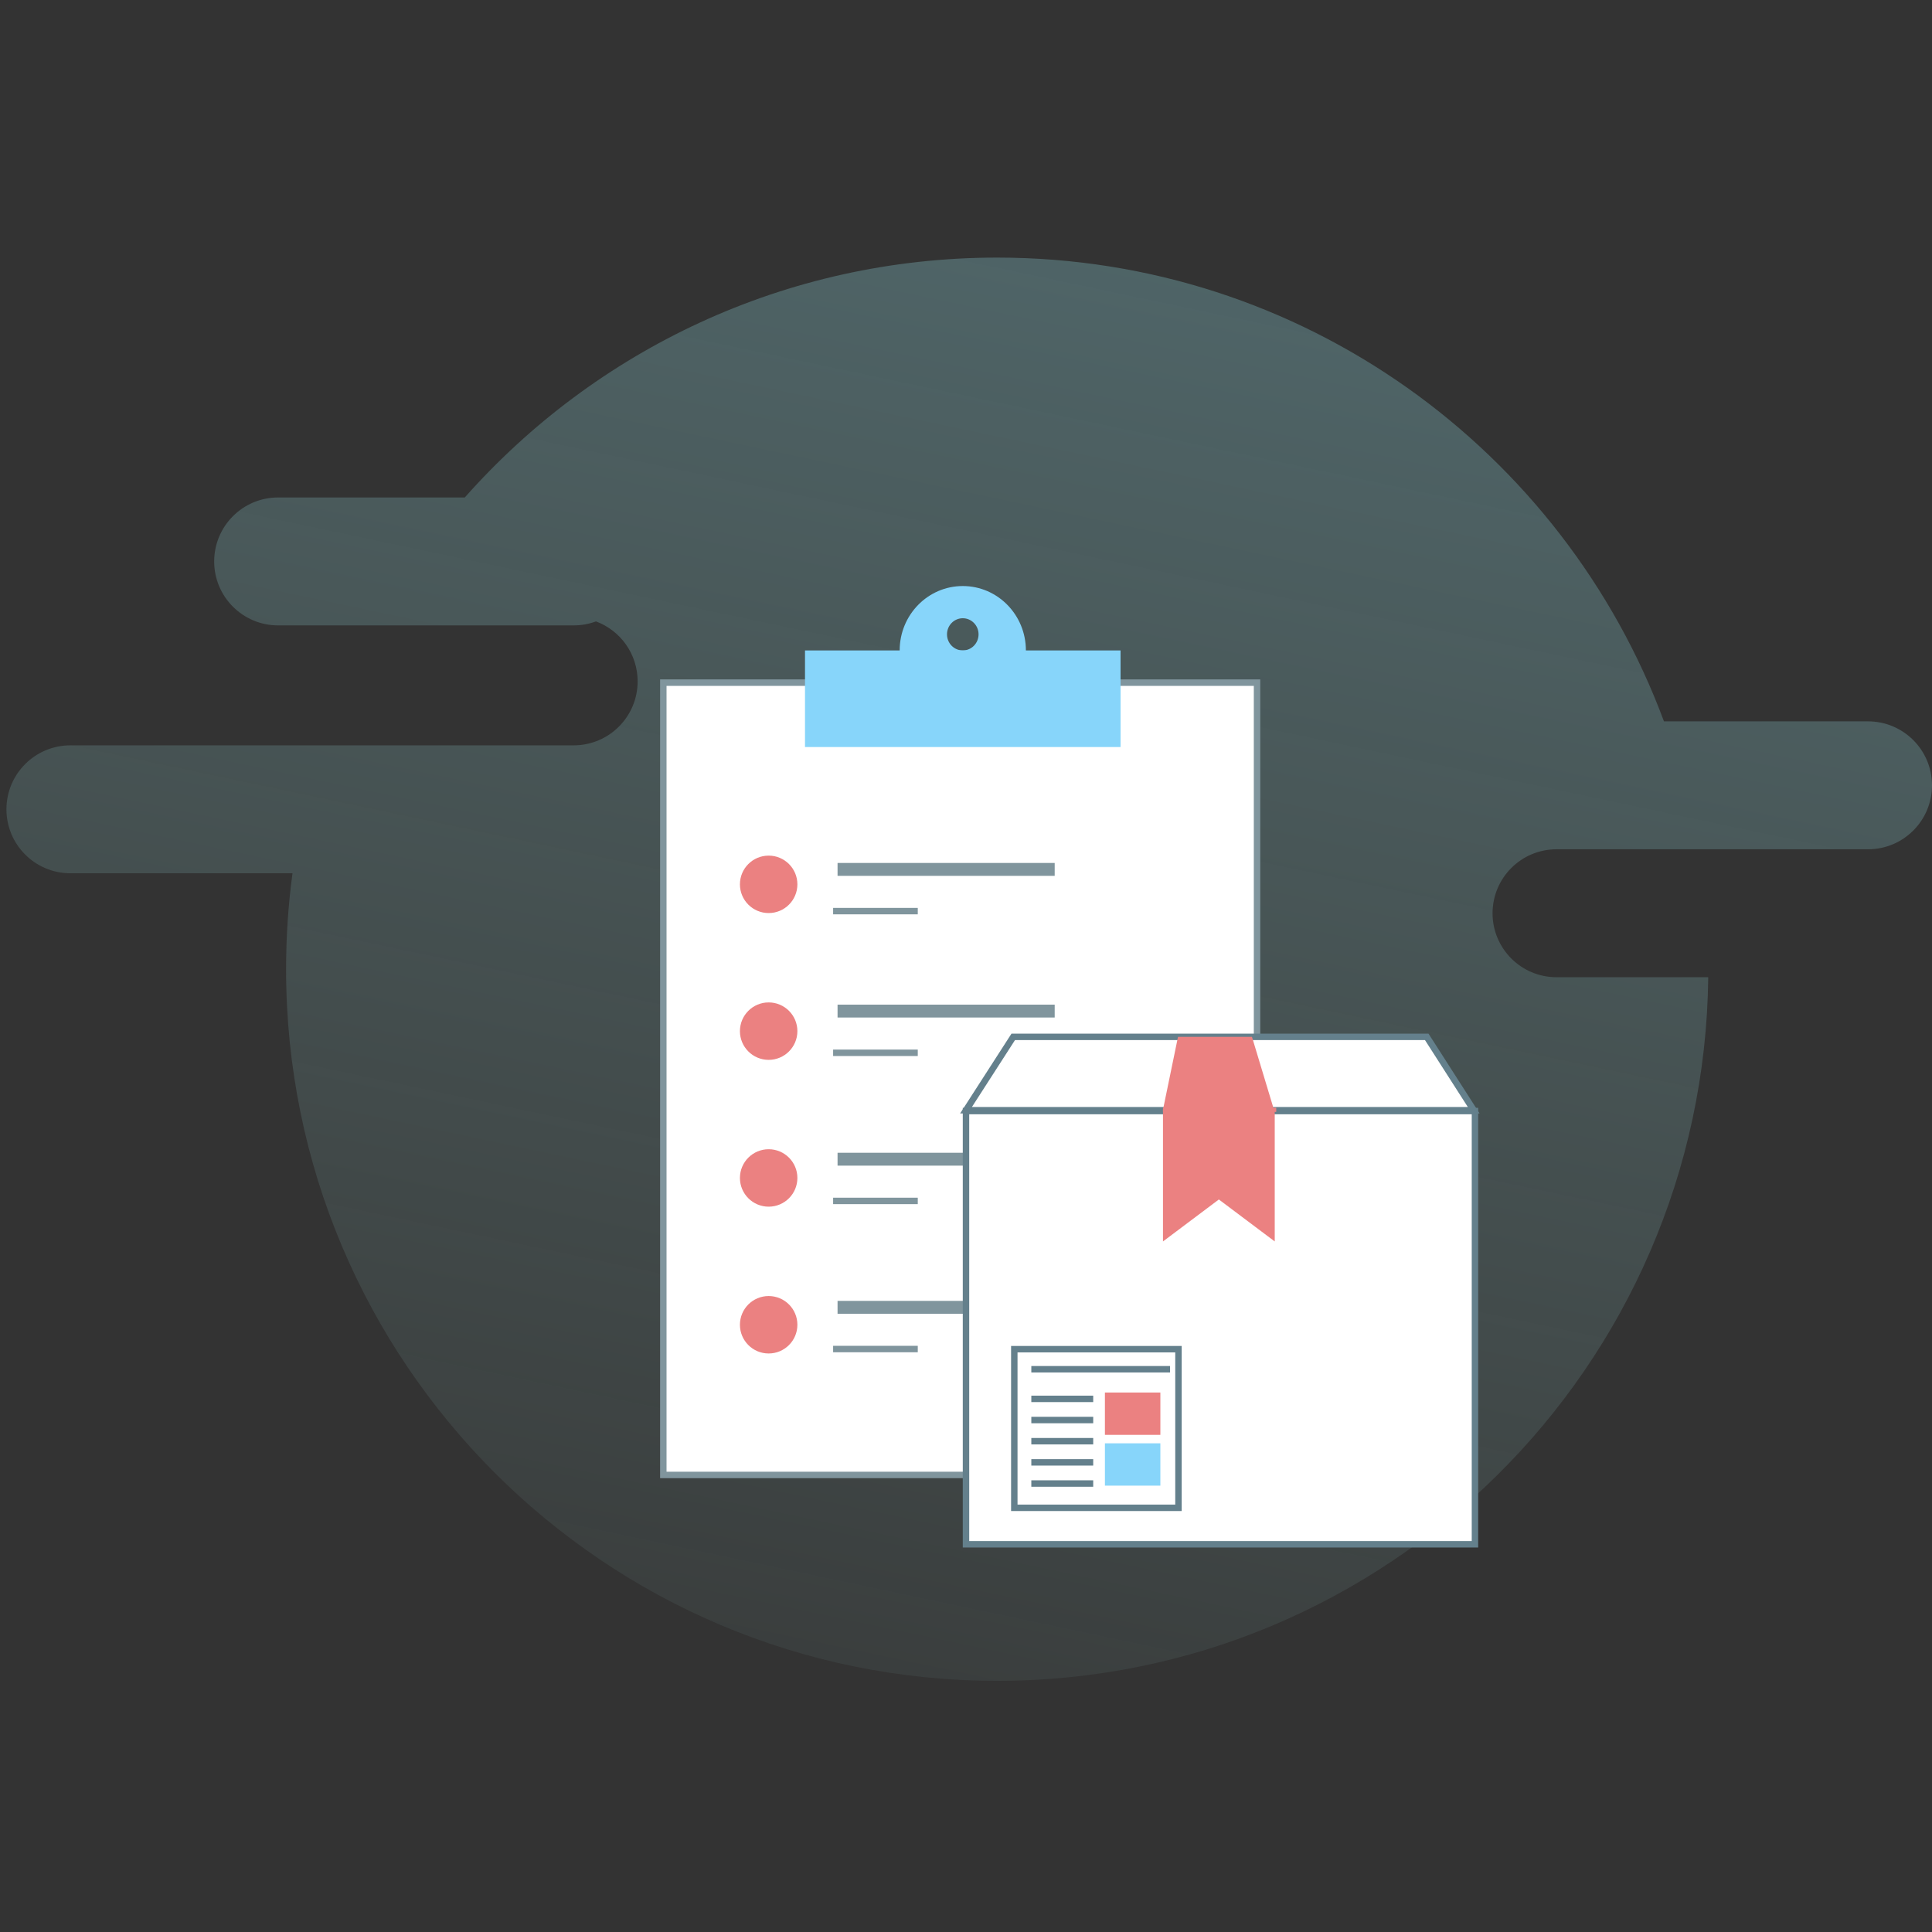 <?xml version="1.0" encoding="UTF-8"?>
<svg width="300px" height="300px" viewBox="0 0 300 300" version="1.1" xmlns="http://www.w3.org/2000/svg" xmlns:xlink="http://www.w3.org/1999/xlink">
    <rect x="0" y="0" width="300" height="300" fill="#333333" stroke="none"/>
    <!-- Generator: Sketch 48.2 (47327) - http://www.bohemiancoding.com/sketch -->
    <title>order log_empty</title>
    <desc>Created with Sketch.</desc>
    <defs>
        <linearGradient x1="169.961%" y1="-324.054%" x2="38.532%" y2="125.543%" id="linearGradient-1">
            <stop stop-color="#44C0FF" offset="0%"></stop>
            <stop stop-color="#B9F9F0" stop-opacity="0" offset="100%"></stop>
        </linearGradient>
        <rect id="path-2" x="0" y="0" width="26.492" height="25.633"></rect>
    </defs>
    <g id="resized-illustrations_version-2" stroke="none" stroke-width="1" fill="none" fill-rule="evenodd">
        <g id="order-log_empty">
            <g id="error-msg">
                <rect id="Rectangle-4" x="0" y="0" width="300" height="300"></rect>
                <path d="M265.255,151.742 C264.59,212.197 215.411,261 154.842,261 C93.86,261 44.423,211.527 44.423,150.5 C44.423,145.447 44.762,140.474 45.418,135.601 L10.933,135.601 C5.447,135.601 1,131.154 1,125.669 C1,120.183 5.447,115.736 10.933,115.736 L49.999,115.736 L89.08,115.736 C94.565,115.736 99.012,111.289 99.012,105.803 C99.012,101.536 96.322,97.897 92.544,96.492 C91.465,96.893 90.298,97.112 89.08,97.112 L43.19,97.112 C37.704,97.112 33.257,92.665 33.257,87.18 C33.257,81.694 37.704,77.247 43.19,77.247 L72.171,77.247 C92.4,54.401 121.941,40 154.842,40 C202.299,40 242.763,69.96 258.379,112.011 L290.067,112.011 C295.553,112.011 300,116.458 300,121.944 C300,127.429 295.553,131.876 290.067,131.876 L263.7,131.876 L241.696,131.876 C236.21,131.876 231.763,136.323 231.763,141.809 C231.763,147.295 236.21,151.742 241.696,151.742 L265.255,151.742 Z" id="Combined-Shape" fill="url(#linearGradient-1)"></path>
            </g>
            <g id="Group-4" transform="translate(103, 91)">
                <g id="Group">
                    <g id="Group-3" transform="translate(0, 15)">
                        <g id="Group-2">
                            <path d="M0,0 L92.191,0 L92.191,119.027 C92.191,121.236 90.4,123.027 88.191,123.027 L0,123.027 L0,0 Z" id="Rectangle" stroke="#80959D" fill="#FFFFFF"></path>
                            <ellipse id="Oval-9" fill="#EB8181" cx="16.357" cy="31.319" rx="4.461" ry="4.46"></ellipse>
                            <ellipse id="Oval-9-Copy" fill="#EB8181" cx="16.357" cy="54.115" rx="4.461" ry="4.46"></ellipse>
                            <ellipse id="Oval-9-Copy-2" fill="#EB8181" cx="16.357" cy="76.912" rx="4.461" ry="4.46"></ellipse>
                            <ellipse id="Oval-9-Copy-3" fill="#EB8181" cx="16.357" cy="99.708" rx="4.461" ry="4.46"></ellipse>
                            <path d="M28.055,29 L59.772,29" id="Line" stroke="#80959D" stroke-width="2" stroke-linecap="square"></path>
                            <path d="M28.055,51 L59.772,51" id="Line-Copy" stroke="#80959D" stroke-width="2" stroke-linecap="square"></path>
                            <path d="M28.055,74 L59.772,74" id="Line-Copy-2" stroke="#80959D" stroke-width="2" stroke-linecap="square"></path>
                            <path d="M28.055,97 L59.772,97" id="Line-Copy-3" stroke="#80959D" stroke-width="2" stroke-linecap="square"></path>
                            <path d="M26.867,35.478 L39.011,35.478" id="Line-2" stroke="#80959D" stroke-linecap="square"></path>
                            <path d="M26.867,57.478 L39.011,57.478" id="Line-2-Copy" stroke="#80959D" stroke-linecap="square"></path>
                            <path d="M26.867,80.478 L39.011,80.478" id="Line-2-Copy-2" stroke="#80959D" stroke-linecap="square"></path>
                            <path d="M26.867,103.478 L39.011,103.478" id="Line-2-Copy-3" stroke="#80959D" stroke-linecap="square"></path>
                        </g>
                    </g>
                    <g id="Group-45" transform="translate(22, 0)" fill="#87D5FA">
                        <rect id="Rectangle-58" x="0" y="10" width="49" height="15"></rect>
                        <path d="M24.5,20 C19.088,20 14.7,15.523 14.7,10 C14.7,4.477 19.088,0 24.5,0 C29.912,0 34.3,4.477 34.3,10 C34.3,15.523 29.912,20 24.5,20 Z M24.5,10 C25.853,10 26.95,8.881 26.95,7.5 C26.95,6.119 25.853,5 24.5,5 C23.147,5 22.05,6.119 22.05,7.5 C22.05,8.881 23.147,10 24.5,10 Z" id="Combined-Shape"></path>
                    </g>
                </g>
                <g id="Group-31" transform="translate(47, 70)">
                    <polygon id="Path-30" stroke="#64808C" fill="#FFFFFF" points="0 11.398 7.338 2.27373675e-13 71.541 2.27373675e-13 78.84 11.398"></polygon>
                    <path d="M0,11.523 C0,11.523 0,33.948 0,78.799 L79.031,78.799 L79.031,11.523 C26.344,11.523 0,11.523 0,11.523 Z" id="Path-38" stroke="#64808C" fill="#FFFFFF"></path>
                    <g id="Group-27" transform="translate(7, 48)">
                        <g id="Rectangle-47">
                            <use fill="#FFFFFF" fill-rule="evenodd" xlink:href="#path-2"></use>
                            <rect stroke="#64808C" stroke-width="1" x="0.5" y="0.5" width="25.492" height="24.633"></rect>
                        </g>
                        <path d="M3.643,3.615 L24.185,3.615" id="Line-35" stroke="#64808C" stroke-linecap="square"></path>
                        <path d="M3.643,8.216 L12.253,8.216" id="Line-35-Copy" stroke="#64808C" stroke-linecap="square"></path>
                        <path d="M3.643,11.502 L12.253,11.502" id="Line-35-Copy-2" stroke="#64808C" stroke-linecap="square"></path>
                        <path d="M3.643,14.789 L12.253,14.789" id="Line-35-Copy-3" stroke="#64808C" stroke-linecap="square"></path>
                        <path d="M3.643,18.075 L12.253,18.075" id="Line-35-Copy-4" stroke="#64808C" stroke-linecap="square"></path>
                        <path d="M3.643,21.361 L12.253,21.361" id="Line-35-Copy-5" stroke="#64808C" stroke-linecap="square"></path>
                        <rect id="Rectangle-48" fill="#EB8181" x="14.571" y="7.23" width="8.61" height="6.573"></rect>
                        <rect id="Rectangle-48-Copy" fill="#87D5FA" x="14.571" y="15.117" width="8.61" height="6.573"></rect>
                    </g>
                    <polygon id="Path-42" fill="#EB8181" points="32.92 0 30.587 11.313 30.587 31.771 39.264 25.254 47.941 31.771 47.941 11.721 44.404 0"></polygon>
                    <path d="M30.913,11.332 L47.846,11.332" id="Line-42" stroke="#EB8181" stroke-width="0.65" stroke-linecap="square"></path>
                </g>
            </g>
        </g>
    </g>
</svg>
